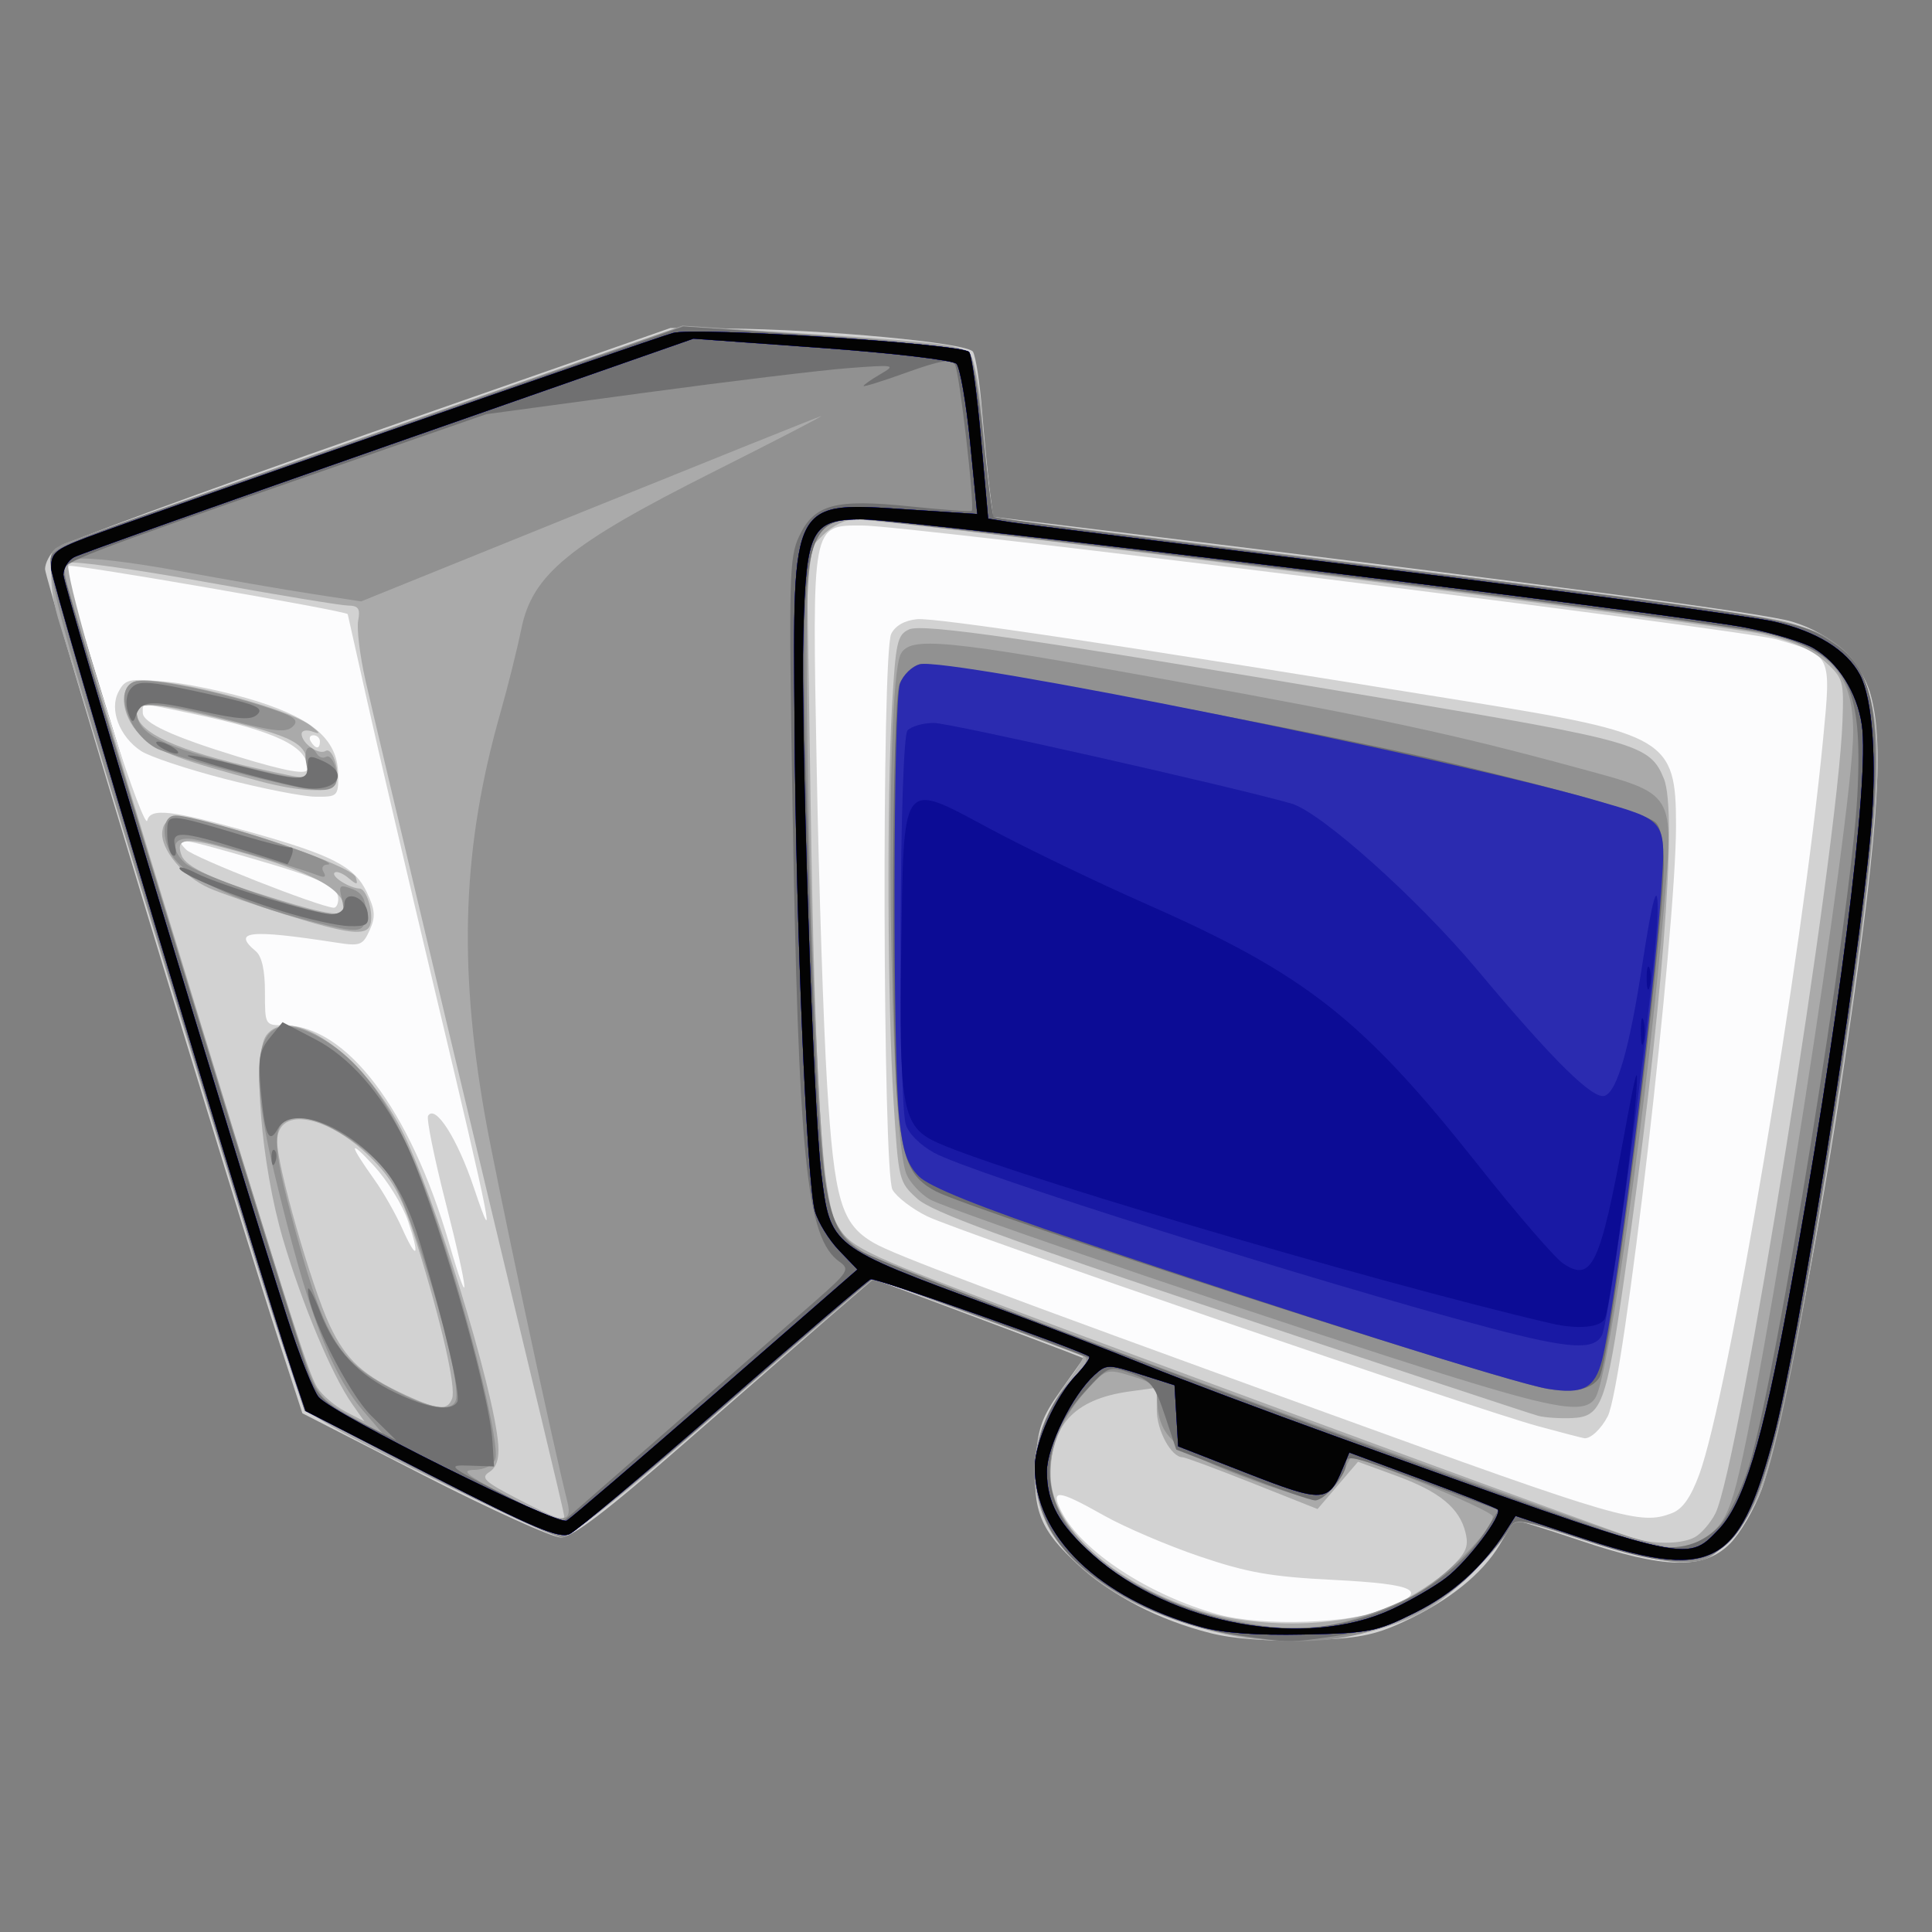 <?xml version="1.0" encoding="UTF-8" standalone="no"?>
<!-- Created with Inkscape (http://www.inkscape.org/) -->

<svg
   xmlns:dc="http://purl.org/dc/elements/1.1/"
   xmlns:cc="http://creativecommons.org/ns#"
   xmlns:rdf="http://www.w3.org/1999/02/22-rdf-syntax-ns#"
   xmlns:svg="http://www.w3.org/2000/svg"
   xmlns="http://www.w3.org/2000/svg"
   xmlns:sodipodi="http://sodipodi.sourceforge.net/DTD/sodipodi-0.dtd"
   xmlns:inkscape="http://www.inkscape.org/namespaces/inkscape"
   height="48"
   id="svg1291"
   version="1.0"
   width="48"
   x="0"
   y="0"
   sodipodi:version="0.32"
   inkscape:version="0.47 r22583"
   sodipodi:docname="mseinstall-icon.svg"
   inkscape:output_extension="org.inkscape.output.svg.inkscape"
   inkscape:export-filename="/root/mse-installer/mseinstall-icon.png"
   inkscape:export-xdpi="90"
   inkscape:export-ydpi="90">
  <rect width="100%" height="100%" fill="#808080" stroke="none"/>
  <sodipodi:namedview
     inkscape:window-height="752"
     inkscape:window-width="1280"
     inkscape:pageshadow="2"
     inkscape:pageopacity="0.0"
     guidetolerance="10.0"
     gridtolerance="10.0"
     objecttolerance="10.0"
     borderopacity="1.0"
     bordercolor="#666666"
     pagecolor="#ffffff"
     id="base"
     showgrid="false"
     inkscape:zoom="7.671875"
     inkscape:cx="32"
     inkscape:cy="32"
     inkscape:window-x="-4"
     inkscape:window-y="-3"
     inkscape:window-maximized="1"
     inkscape:current-layer="svg1291" />
  <defs
     id="defs1294">
    <inkscape:perspective
       sodipodi:type="inkscape:persp3d"
       inkscape:vp_x="0 : 10.415927 : 1"
       inkscape:vp_y="0 : 1000 : 0"
       inkscape:vp_z="29.728693 : 10.415927 : 1"
       inkscape:persp3d-origin="14.864347 : 6.9439513 : 1"
       id="perspective16" />
  </defs>
  <g
     id="g1395"
     transform="matrix(0.094,0,0,0.099,-4.367,-22.427)">
    <path
       d="M 105.376,499.564 62.265,366.135 227.477,309.435 l 43.377,2.343 29.787,5.155 7.763,40.768 214.07,27.772 14.448,12.308 -0.079,48.39 -9.451,70.414 -19.291,85.409 -20.697,12.777 -41.315,-10.653 -11.794,14.651 -19.841,12.711 -19.841,3.807 -18.904,0.059 -20.31,-6.033 -17.498,-9.313 -13.281,-12.594 -2.503,-10.719 16.401,-31.986 L 276.664,544.897 195.003,609.095 128.337,578.636 105.376,499.564 z"
       id="path1346"
       style="fill:#fcfcfd" />
    <path
       d="m 366.291,636.361 c -13.57,-3.292 -25.716,-9.25 -34.769,-17.057 -10.025,-8.645 -12.162,-13.552 -11.334,-26.023 0.553,-8.337 1.562,-11.039 6.668,-17.855 l 6.015,-8.031 -4.46,-1.656 c -2.453,-0.911 -14.955,-5.384 -27.782,-9.941 l -23.322,-8.285 -10.75,8.81 c -5.913,4.846 -23.574,19.437 -39.247,32.426 -20.871,17.295 -29.612,23.615 -32.664,23.615 -2.292,0 -18.591,-7.011 -36.219,-15.58 l -32.052,-15.58 -5.683,-16.552 C 108.839,530.133 58.363,371.977 58.363,369.363 c 0,-1.505 1.271,-3.813 2.825,-5.13 1.554,-1.317 38.746,-14.317 82.649,-28.888 l 79.823,-26.494 14.626,0.125 c 26.242,0.224 63.883,3.586 65.332,5.835 0.729,1.131 1.803,7.744 2.388,14.695 0.584,6.951 1.484,15.811 2,19.688 l 0.938,7.049 30.106,3.489 c 118.349,13.715 173.503,20.664 181.044,22.812 10.498,2.99 18.362,9.98 20.833,18.517 3.754,12.968 1.848,36.395 -8.054,99.034 -6.435,40.703 -16.515,89.233 -20.833,100.304 -1.897,4.864 -5.635,10.939 -8.306,13.501 -6.897,6.616 -17.316,6.407 -39.755,-0.794 -9.344,-2.999 -17.12,-5.264 -17.28,-5.033 -0.16,0.231 -1.913,3.006 -3.895,6.168 -4.581,7.308 -13.498,14.084 -25.428,19.323 -7.779,3.416 -12.128,4.196 -25.567,4.587 -10.43,0.303 -19.513,-0.334 -25.518,-1.791 z m 46.928,-6.137 c 11.144,-4.441 7.748,-6.148 -14.324,-7.203 -16.546,-0.791 -22.733,-1.822 -35.39,-5.899 -8.436,-2.718 -19.815,-7.339 -25.287,-10.269 -12.33,-6.602 -14.312,-6.751 -11.123,-0.837 5.292,9.816 23,20.826 41.254,25.651 11.706,3.094 35.397,2.332 44.87,-1.443 z m 75.154,-23.959 c 2.789,-1.017 4.953,-3.929 7.195,-9.678 7.601,-19.494 27.235,-130.183 32.752,-184.642 2.15,-21.219 2.3,-20.913 -12.243,-24.943 -8.964,-2.484 -229.651,-28.588 -241.736,-28.594 -13.397,-0.006 -13.234,-0.832 -12.025,60.88 0.57,29.114 1.803,64.781 2.74,79.26 1.891,29.228 3.719,35.142 12.325,39.889 5.473,3.019 30.318,11.878 119.223,42.511 78.523,27.056 83.351,28.388 91.77,25.318 z M 453.039,584.467 c -16.897,-4.358 -153.147,-48.804 -161.498,-52.681 -3.96,-1.839 -8.097,-4.843 -9.192,-6.677 -2.569,-4.301 -2.886,-134.553 -0.339,-139.496 1.051,-2.041 3.537,-3.382 6.839,-3.69 4.719,-0.44 52.781,6.383 145.696,20.682 52.503,8.08 54.894,9.435 54.894,31.12 0,26.906 -13.838,140.567 -18.048,148.242 -1.75,3.191 -4.506,5.649 -6.17,5.504 -0.444,-0.039 -5.926,-1.391 -12.182,-3.004 z M 164.31,528.585 c -3.065,-11.381 -5.184,-21.297 -4.707,-22.037 1.901,-2.95 7.718,5.681 12.03,17.853 6.238,17.604 4.698,10.187 -10.186,-49.082 -7.059,-28.106 -15.124,-60.858 -17.923,-72.782 -2.799,-11.924 -5.124,-21.768 -5.166,-21.876 -0.315,-0.807 -72.678,-12.701 -73.676,-12.11 -1.465,0.869 0.317,7.156 11.83,41.728 4.538,13.627 8.529,23.608 8.87,22.179 0.768,-3.223 6.397,-2.629 27.067,2.854 21.73,5.764 27.757,8.705 30.933,15.092 2.247,4.519 2.381,6.193 0.77,9.584 -1.794,3.777 -2.502,4.028 -8.755,3.109 -23.056,-3.387 -27.705,-2.917 -21.334,2.155 1.603,1.276 2.422,4.742 2.422,10.255 0,8.279 0.029,8.327 5.003,8.327 16.502,0 33.351,21.084 43.63,54.596 5.797,18.9 5.299,12.827 -0.809,-9.848 z M 105.777,421.98 c -9.885,-2.431 -19.802,-5.569 -22.036,-6.973 -5.718,-3.593 -8.452,-10.404 -5.965,-14.861 1.782,-3.194 2.714,-3.38 12.648,-2.524 5.898,0.508 16.662,2.703 23.919,4.878 15.342,4.597 21.517,9.975 21.517,18.74 0,5.106 -0.223,5.298 -6.054,5.231 -3.33,-0.039 -14.142,-2.059 -24.028,-4.49 z m 22.009,-2.509 c 0,-5.607 -8.378,-9.414 -30.378,-13.802 -14.234,-2.839 -13.214,-2.818 -13.214,-0.268 0,2.543 7.897,6.01 25.025,10.988 12.996,3.777 18.567,4.702 18.567,3.082 z m 3.229,-6.867 c 0,-0.852 -0.769,-1.549 -1.71,-1.549 -0.94,0 -1.261,0.697 -0.712,1.549 1.279,1.984 2.422,1.984 2.422,0 z m 23.274,120.332 c -1.402,-3.946 -5.447,-10.161 -8.989,-13.812 -6.801,-7.01 -6.726,-5.673 0.2,3.57 2.293,3.059 5.534,8.467 7.203,12.017 3.942,8.384 4.838,7.381 1.586,-1.774 z m -18.431,-80.789 c 0,-3.169 -4.469,-5.149 -23.234,-10.293 -18.796,-5.153 -20.342,-5.342 -16.933,-2.073 2.076,1.991 35.005,14.293 38.957,14.554 0.666,0.044 1.211,-0.941 1.211,-2.188 z"
       id="path1344"
       style="fill:#d2d2d2" />
    <path
       d="m 375.615,637.611 c -8.357,-1.063 -22.16,-5.239 -30.144,-9.119 -26.647,-12.951 -33.133,-34.783 -16.535,-55.655 2.389,-3.004 4.061,-5.66 3.715,-5.902 -0.346,-0.242 -12.911,-4.736 -27.923,-9.987 l -27.294,-9.548 -13.068,10.577 c -7.188,5.818 -25.022,20.435 -39.633,32.483 -14.61,12.048 -27.959,21.906 -29.664,21.906 -2.945,0 -52.739,-22.975 -63.472,-29.286 -6.044,-3.554 -6.412,-4.566 -42.56,-117.052 -13.411,-41.733 -25.436,-78.964 -26.722,-82.736 -3.264,-9.572 -3.053,-18.223 0.487,-20.016 1.554,-0.787 39.1,-13.485 83.436,-28.218 l 80.61,-26.787 37.011,2.271 c 31.536,1.935 37.314,2.669 39.061,4.961 1.128,1.479 2.531,8.427 3.118,15.44 0.587,7.012 1.477,15.634 1.977,19.159 l 0.909,6.409 14.778,1.727 c 135.753,15.863 187.554,22.344 195.357,24.444 17.404,4.683 23.63,14.011 23.648,35.43 0.023,27.739 -19.848,149.048 -29.143,177.911 -2.238,6.95 -5.205,12.102 -9.411,16.343 -5.457,5.502 -6.986,6.194 -13.688,6.194 -4.257,0 -15.38,-2.429 -25.524,-5.575 -16.887,-5.236 -18.077,-5.406 -19.6,-2.797 -3.197,5.479 -14.77,16.401 -21.22,20.027 -11.772,6.617 -31.263,9.588 -48.506,7.395 z m 39.556,-8.414 c 4.884,-2.178 11.319,-6.16 14.301,-8.85 4.489,-4.05 5.236,-5.622 4.341,-9.146 -1.576,-6.205 -6.829,-10.314 -18.286,-14.301 l -10.138,-3.528 -5.347,5.933 -5.347,5.933 -17.224,-6.501 c -9.473,-3.576 -17.782,-6.501 -18.465,-6.501 -2.963,0 -6.802,-6.684 -6.802,-11.842 l 0,-5.613 -7.293,0.959 c -14.616,1.922 -21.075,8.636 -20.725,21.547 0.336,12.396 16.009,26.056 37.853,32.992 16.64,5.284 39.92,4.81 53.131,-1.081 z m 79.201,-16.877 c 1.708,-0.877 4.163,-3.554 5.454,-5.949 6.186,-11.474 32.397,-166.583 33.614,-198.92 0.381,-10.114 0.177,-10.763 -4.689,-14.939 -3.435,-2.948 -8.778,-5.171 -16.455,-6.846 -11.039,-2.408 -230.629,-28.8 -239.679,-28.806 -2.716,-0.002 -6.192,1.607 -8.728,4.039 l -4.214,4.042 1.034,62.932 c 1.151,70.075 2.964,98.525 6.722,105.495 3.174,5.887 6.538,7.496 42.754,20.45 45.241,16.182 165.229,58.091 168.826,58.967 5.617,1.368 12.178,1.17 15.362,-0.465 z M 453.112,581.873 c -1.776,-0.43 -38.331,-11.913 -81.234,-25.518 -60.358,-19.14 -79.127,-25.697 -82.963,-28.985 -4.886,-4.187 -4.978,-4.544 -6.278,-24.278 -1.618,-24.565 -1.825,-75.84 -0.401,-99.536 0.952,-15.853 1.388,-17.711 4.464,-19.055 3.602,-1.574 31.248,2.237 125.808,17.342 66.825,10.675 70.028,11.547 73.713,20.08 3.756,8.697 -0.496,59.441 -10.549,125.917 -4.716,31.18 -5.927,34.238 -13.691,34.573 -3.102,0.134 -7.092,-0.109 -8.868,-0.539 z m -257.515,25.177 c 0,-0.369 -2.882,-12.041 -6.406,-25.938 -14.361,-56.648 -43.713,-173.605 -46.175,-183.989 -1.449,-6.113 -2.3,-12.795 -1.891,-14.85 0.596,-2.989 0.063,-3.743 -2.664,-3.768 -1.875,-0.017 -18.836,-2.679 -37.691,-5.914 -18.855,-3.235 -35.12,-5.385 -36.145,-4.778 -1.308,0.775 5.213,23.143 21.926,75.211 35.937,111.957 41.27,128.004 43.792,131.758 1.275,1.899 4.59,4.579 7.367,5.956 l 5.049,2.504 -3.26,-4.408 c -5.303,-7.169 -13.18,-25.011 -18.244,-41.322 -5.803,-18.693 -8.174,-46.4 -4.38,-51.184 6.293,-7.935 25.359,4.658 35.599,23.511 8.464,15.585 24.567,65.269 25.675,79.221 0.283,3.557 -0.465,5.742 -2.357,6.887 -2.367,1.432 -1.302,2.402 7.306,6.65 9.859,4.865 12.499,5.806 12.499,4.454 z M 122.136,456.135 c -7.992,-2.364 -17.133,-5.375 -20.314,-6.693 -6.979,-2.891 -13.104,-9.922 -12.452,-14.294 0.399,-2.674 1.517,-3.138 6.933,-2.879 9.143,0.437 43.254,11.559 44.173,14.402 0.648,2.004 0.377,2.027 -1.972,0.166 -1.498,-1.186 -3.131,-1.765 -3.63,-1.287 -0.969,0.929 3.945,3.871 6.635,3.973 1.897,0.072 3.81,6.353 2.785,9.148 -1.037,2.831 -5.887,2.275 -22.16,-2.537 z m 15.338,-1.55 c 0,-5.258 -10.157,-10.027 -33.472,-15.716 -8.932,-2.179 -11.139,-1.627 -9.534,2.385 1.16,2.899 8.593,6.131 25.247,10.975 13.273,3.861 17.76,4.456 17.76,2.356 z m -22.603,-32.054 c -20.953,-5.324 -25.887,-7.076 -30.568,-10.854 -5.579,-4.503 -6.893,-12.394 -2.342,-14.069 5.413,-1.992 40.155,6.256 46.657,11.076 2.593,1.923 2.666,2.197 0.381,1.433 -1.554,-0.519 -2.825,-0.258 -2.825,0.581 0,2.341 4.498,5.389 6.34,4.297 1.926,-1.142 4.136,5.97 2.597,8.359 -1.433,2.224 -9.541,1.895 -20.238,-0.823 z m 12.891,-3.347 c -0.056,-6.177 -3.019,-7.681 -24.984,-12.685 -16.388,-3.733 -20.198,-3.942 -20.198,-1.105 0,4.906 10.798,9.598 32.473,14.108 13.409,2.79 12.738,2.807 12.709,-0.318 z m 38.19,158.337 c 1.102,-2.754 -2.846,-19.227 -9.33,-38.932 -3.701,-11.248 -6.008,-15.491 -11.228,-20.65 -11.652,-11.516 -25.681,-14.204 -25.681,-4.92 0,6.225 9.067,36.339 13.879,46.095 4.289,8.695 8.812,12.62 20.312,17.626 8.44,3.674 10.827,3.828 12.047,0.781 z"
       id="path1342"
       style="fill:#aaaaaa" />
    <path
       d="m 369.5,636.31 c -21.37,-4.076 -40.824,-15.655 -46.522,-27.69 -5.738,-12.119 -3.022,-26.175 6.972,-36.08 3.75,-3.717 4.448,-5.187 2.744,-5.786 -1.257,-0.442 -14.138,-4.993 -28.626,-10.115 -14.487,-5.122 -26.605,-9.312 -26.928,-9.312 -0.323,0 -18.231,14.634 -39.795,32.519 -21.564,17.886 -40.543,32.519 -42.175,32.519 -4.704,0 -65.941,-29.859 -68.28,-33.294 -1.16,-1.703 -12.041,-33.758 -24.181,-71.233 C 55.594,362.392 56.693,366.373 62.803,363.275 c 1.554,-0.788 39.075,-13.463 83.381,-28.166 l 80.556,-26.733 36.975,2.322 c 22.965,1.442 37.69,3.008 38.863,4.133 1.038,0.996 2.768,10.576 3.844,21.289 1.076,10.713 2.238,19.748 2.582,20.078 0.344,0.33 33.636,4.444 73.982,9.143 134.128,15.619 139.601,16.456 148.795,22.735 11.168,7.627 13.016,22.837 7.779,64.015 -3.785,29.756 -13.955,90.63 -19.404,116.141 -5.758,26.96 -9.731,37.812 -16.249,44.383 -5.196,5.239 -6.791,5.944 -13.441,5.944 -4.257,0 -15.38,-2.429 -25.524,-5.575 -17.069,-5.293 -18.063,-5.431 -19.64,-2.727 -3.859,6.613 -16.114,17.329 -24.032,21.013 -15.998,7.443 -31.34,8.936 -51.769,5.039 z m 33.505,-3.09 c 5.226,-1.306 13.084,-4.244 17.462,-6.529 7.848,-4.097 20.536,-16.207 20.536,-19.6 0,-1.556 -36.972,-15.899 -37.66,-14.61 -3.582,6.721 -6.262,9.903 -8.642,10.257 -1.617,0.241 -10.569,-2.32 -19.893,-5.692 -18.015,-6.514 -22.233,-10.092 -22.485,-19.073 -0.1,-3.541 -1.159,-4.495 -6.78,-6.111 -6.57,-1.888 -6.734,-1.839 -11.864,3.531 -7.928,8.297 -11.23,17.908 -8.947,26.039 3.838,13.671 24.345,27.274 47.881,31.76 14.81,2.823 19.191,2.827 30.393,0.028 z m 94.017,-20.788 c 3.895,-2.278 5.789,-5.032 7.717,-11.221 7.135,-22.912 31.52,-170.599 31.52,-190.903 0,-15.19 -6.352,-21.493 -25.604,-25.408 -11.041,-2.245 -229.721,-28.053 -237.434,-28.021 -13.18,0.054 -13.922,2.698 -13.466,47.981 0.487,48.321 3.393,113.295 5.471,122.334 2.023,8.797 6.035,12.89 16.513,16.848 41.349,15.621 181.707,64.534 196.397,68.442 13.272,3.53 12.756,3.532 18.886,-0.053 z M 430.508,572.127 c -39.319,-11.545 -133.446,-41.898 -138.307,-44.6 -2.366,-1.315 -5.113,-4.097 -6.103,-6.183 -4.67,-9.831 -6.004,-122.712 -1.544,-130.704 2.488,-4.459 11.576,-3.623 70.251,6.464 56.64,9.737 75.605,13.602 108.801,22.174 25.856,6.677 25.248,5.741 22.66,34.894 -4.131,46.532 -14.352,116.37 -17.984,122.879 -2.413,4.324 -9.368,3.418 -37.774,-4.923 z m -234.076,31.335 c -4.067,-15.343 -19.004,-81.786 -21.846,-97.171 -7.04,-38.122 -5.856,-67.486 4.06,-100.639 2.041,-6.823 4.554,-16.381 5.586,-21.241 2.913,-13.718 12.608,-21.248 50.863,-39.505 16.903,-8.067 29.642,-14.332 28.31,-13.922 -1.332,0.41 -29.216,11.035 -61.964,23.612 l -59.542,22.867 -13.111,-1.905 c -7.211,-1.048 -23.137,-3.66 -35.391,-5.806 -12.254,-2.146 -24.112,-3.46 -26.351,-2.921 -3.63,0.874 -3.948,1.519 -2.934,5.956 1.295,5.665 56.694,177.419 62.501,193.769 3.592,10.115 4.292,10.974 12.579,15.426 l 8.775,4.715 -5.476,-6.052 c -8.721,-9.638 -14.733,-24.894 -23.523,-59.694 -7.824,-30.975 -4.348,-41.998 10.916,-34.614 13.366,6.466 22.908,20.628 32.556,48.318 8.506,24.413 16.276,54.696 14.91,58.111 -0.603,1.508 -2.88,2.599 -5.518,2.644 -3.675,0.063 -2.29,1.174 7.618,6.118 15.002,7.484 18.559,7.89 16.981,1.936 z m -62.995,-144.596 c -22.097,-4.841 -38.545,-12.021 -41.933,-18.305 -2.535,-4.702 -1.867,-9.375 1.339,-9.373 6.081,0.004 45.646,12.167 40.095,12.327 -1.196,0.034 -1.607,0.847 -0.946,1.872 0.784,1.216 0.289,1.488 -1.504,0.829 -5.871,-2.161 -29.581,-8.673 -33.228,-9.126 -5.11,-0.635 -6.009,2.36 -1.83,6.095 3.339,2.984 33.737,12.869 39.392,12.81 2.381,-0.025 2.794,-0.822 1.999,-3.86 -0.904,-3.456 -0.646,-3.702 2.65,-2.533 2.603,0.924 3.652,2.542 3.652,5.635 0,5.105 -1.089,5.513 -9.687,3.629 z m -24.42,-38.432 c -9.879,-2.429 -19.468,-5.191 -21.31,-6.136 -7.366,-3.781 -11.21,-14.678 -5.871,-16.644 3.146,-1.158 19.296,1.686 33.371,5.877 8.966,2.67 10.465,3.577 8.703,5.267 -1.762,1.69 -4.741,1.399 -17.29,-1.691 -17.007,-4.188 -24.053,-4.733 -24.016,-1.86 0.069,5.412 6.938,8.759 27.841,13.566 17.284,3.974 17.889,3.946 16.945,-0.79 -0.773,-3.877 0.927,-5.255 2.833,-2.298 0.558,0.866 1.638,1.204 2.401,0.752 1.74,-1.032 3.797,4.839 2.435,6.952 -1.537,2.385 -6.476,1.816 -26.043,-2.996 z m 57.903,157.528 c 1.853,-5.332 -11.878,-49.312 -17.714,-56.736 -5.292,-6.733 -17.568,-14.161 -23.403,-14.161 -7.437,0 -7.938,4.547 -2.603,23.645 8.862,31.726 12.127,37.078 27.189,44.571 9.535,4.743 15.479,5.708 16.531,2.682 z"
       id="path1340"
       style="fill:#919191" />
    <path
       d="m 373.437,636.901 c -19.611,-2.692 -40.292,-13.272 -48.119,-24.616 -8.061,-11.684 -6.505,-27.833 3.73,-38.698 l 5.731,-6.084 -4.607,-1.711 c -12.998,-4.827 -51.942,-18.465 -52.728,-18.465 -0.499,0 -18.161,14.304 -39.249,31.786 -21.088,17.482 -39.941,32.171 -41.895,32.642 -2.482,0.598 -13.46,-3.964 -36.434,-15.14 l -32.882,-15.995 -3.532,-10.066 C 110.704,534.221 59.977,373.531 59.977,369.482 c 0,-5.988 -6.681,-3.224 66.195,-27.386 31.523,-10.452 67.123,-22.294 79.111,-26.317 l 21.796,-7.315 36.977,2.443 c 20.337,1.344 37.679,3.117 38.538,3.94 0.858,0.823 2.52,10.338 3.693,21.144 1.173,10.806 2.446,19.947 2.828,20.314 0.382,0.367 39.113,5.162 86.069,10.656 125.902,14.731 126.267,14.788 136.421,21.304 8.746,5.612 11.393,14.991 10.366,36.726 -1.435,30.362 -18.468,134.647 -26.765,163.872 -8.7,30.644 -16.968,34.659 -49.823,24.191 -17.597,-5.607 -18.377,-5.719 -20.027,-2.891 -0.944,1.618 -4.864,6.17 -8.711,10.115 -8.483,8.698 -21.637,14.681 -36.943,16.803 -12.576,1.743 -12.242,1.746 -26.266,-0.18 z m 27.527,-3.023 c 16.216,-3.251 31.264,-12.53 38.578,-23.789 l 2.988,-4.599 -18.809,-6.628 c -20.777,-7.322 -21.443,-7.467 -21.52,-4.692 -0.076,2.735 -5.717,8.904 -8.141,8.904 -1.115,0 -9.832,-2.87 -19.372,-6.377 l -17.346,-6.377 -2.996,-8.574 c -2.625,-7.51 -3.732,-8.818 -8.93,-10.544 -5.891,-1.956 -5.98,-1.922 -12.387,4.745 -16.084,16.736 -10.558,35.992 13.899,48.438 18.358,9.342 37.774,12.753 54.036,9.493 z m 100.092,-24.537 c 2.394,-2.519 5.874,-9.303 7.732,-15.075 7.22,-22.419 26.927,-138.344 28.569,-168.053 1.554,-28.116 -2.645,-35.476 -23.145,-40.571 -10.68,-2.654 -229.028,-28.787 -240.526,-28.787 -15.327,0 -16.158,5.171 -13.571,84.396 2.796,85.628 3.792,92.985 13.404,99 7.62,4.77 196.542,71.58 209.663,74.146 7.085,1.385 13.468,-0.421 17.874,-5.056 z m -45.523,-34.269 c -12.435,-1.936 -151.33,-44.488 -161.624,-49.515 -7.035,-3.436 -8.974,-7.792 -10.299,-23.138 -1.748,-20.243 -1.325,-99.516 0.555,-104.096 0.952,-2.318 3.391,-4.61 5.42,-5.093 4.324,-1.029 104.937,16.766 140.592,24.864 31.161,7.078 50.942,12.516 53.797,14.789 1.419,1.13 2.235,4.96 2.234,10.494 -10e-4,17.878 -14.041,124.209 -17.008,128.814 -1.923,2.985 -6.63,3.977 -13.667,2.881 z m -193.406,-22.178 c 8.49,-7.084 8.983,-7.846 6.265,-9.672 -8.83,-5.932 -10.899,-25.339 -12.524,-117.487 -0.954,-54.083 -0.809,-59.34 1.783,-64.578 3.993,-8.071 9.493,-9.483 29.349,-7.535 8.707,0.854 16.035,1.358 16.284,1.119 0.889,-0.853 -3.218,-34.83 -4.44,-36.725 -0.958,-1.486 -3.89,-1.028 -12.691,1.98 -6.295,2.152 -11.445,3.683 -11.445,3.402 0,-0.281 1.998,-1.613 4.44,-2.96 4.243,-2.34 3.868,-2.408 -8.476,-1.521 -7.104,0.51 -31.541,3.32 -54.306,6.244 l -41.39,5.316 -46.601,15.38 c -60.29,19.897 -65.168,21.691 -65.168,23.959 0,2.596 62.135,195.42 65.304,202.659 2.031,4.639 4.541,6.761 12.611,10.661 l 10.076,4.869 -6.608,-6.165 c -6.15,-5.738 -16.932,-26.168 -16.727,-31.697 0.042,-1.124 1.468,1.376 3.169,5.554 3.951,9.705 10.011,15.852 20.166,20.457 8.506,3.857 14.509,4.681 16.102,2.209 1.022,-1.586 -3.336,-19.297 -9.763,-39.679 -2.697,-8.553 -5.784,-14.573 -9.756,-19.023 -9.663,-10.828 -24.292,-16.025 -27.865,-9.901 -2.353,4.033 -3.407,1.898 -4.467,-9.058 -0.826,-8.527 -0.499,-10.435 2.362,-13.77 l 3.32,-3.871 8.678,4.297 c 8.993,4.453 17.265,13.342 23.529,25.283 7.63,14.544 22.449,62.723 23.291,75.721 l 0.401,6.194 -6.458,-0.211 c -6.162,-0.201 -5.757,0.127 8.83,7.154 l 15.288,7.365 29.111,-24.141 c 16.011,-13.277 33.258,-27.601 38.327,-31.831 z M 118.227,517.259 c -0.07,-1.632 0.311,-2.547 0.848,-2.032 0.536,0.515 0.594,1.85 0.127,2.968 -0.515,1.235 -0.898,0.868 -0.975,-0.936 z m 2.819,-62.049 c -13.597,-4 -27.164,-9.401 -27.164,-10.814 0,-0.496 1.998,0.077 4.44,1.273 6.018,2.947 31.533,10.293 35.753,10.293 2.016,0 3.399,-0.992 3.399,-2.436 0,-3.789 5.573,-1.923 6.167,2.065 0.448,3.011 -0.191,3.455 -4.844,3.366 -2.948,-0.056 -10.936,-1.743 -17.751,-3.747 z M 110.027,439.655 c -15.616,-4.636 -18.389,-4.752 -17.291,-0.724 0.465,1.705 0.186,2.709 -0.619,2.231 -0.805,-0.477 -1.464,-2.93 -1.464,-5.452 0,-5.233 -0.167,-5.238 20.181,0.563 6.216,1.772 11.82,3.102 12.454,2.957 0.634,-0.145 0.738,0.773 0.231,2.04 -0.507,1.267 -1.026,2.231 -1.153,2.142 -0.127,-0.089 -5.68,-1.78 -12.34,-3.757 z m 15.338,-15.629 c -10.583,-2.164 -29.83,-7.33 -29.279,-7.859 0.358,-0.344 6.487,0.804 13.62,2.551 16.14,3.952 18.081,3.964 18.081,0.112 0,-2.719 0.462,-2.862 4.099,-1.272 7.794,3.406 2.787,8.372 -6.521,6.468 z m -36.327,-9.875 c -1.332,-0.826 -1.695,-1.501 -0.807,-1.501 0.888,0 2.704,0.675 4.036,1.501 1.332,0.826 1.695,1.501 0.807,1.501 -0.888,0 -2.704,-0.675 -4.036,-1.501 z m -8.76,-8.978 c -0.709,-2.113 -0.426,-4.445 0.695,-5.741 2.047,-2.366 4.401,-2.171 23.848,1.966 9.366,1.993 11.329,2.885 9.687,4.402 -1.631,1.507 -4.795,1.326 -15.209,-0.872 -13.39,-2.826 -15.621,-2.632 -17.031,1.481 -0.581,1.695 -1.119,1.361 -1.99,-1.236 z"
       id="path1338"
       style="fill:#707071" />
    <path
       d="m 363.949,634.837 c -27.101,-7.252 -44.09,-22.808 -43.991,-40.28 0.034,-6.011 5.45,-17.425 10.831,-22.825 2.325,-2.333 3.917,-4.473 3.537,-4.755 -2.127,-1.581 -56.501,-19.863 -57.741,-19.415 -0.818,0.296 -18.293,14.475 -38.834,31.509 -20.541,17.034 -38.872,31.634 -40.737,32.445 -2.77,1.205 -9.465,-1.488 -36.587,-14.711 l -33.197,-16.186 -3.024,-8.517 C 113.894,543.055 59.977,372.674 59.977,369.131 c 0,-3.826 1.042,-4.686 9.283,-7.661 13.231,-4.775 148.678,-49.643 155.076,-51.37 5.785,-1.561 76.033,2.71 78.232,4.757 0.671,0.625 2.086,10.293 3.143,21.483 l 1.922,20.347 5.736,0.875 c 3.155,0.481 47.37,5.746 98.255,11.699 50.885,5.953 97.583,11.929 103.774,13.28 11.26,2.456 19.181,7.125 22.658,13.356 3.362,6.025 4.521,21.788 2.873,39.075 -3.441,36.096 -19.231,129.516 -25.796,152.617 -9.275,32.638 -16.093,35.832 -52.143,24.429 l -15.959,-5.048 -2.61,3.845 c -6.063,8.931 -14.113,15.769 -24.14,20.505 -9.969,4.708 -11.94,5.072 -29.291,5.411 -12.439,0.243 -21.398,-0.385 -27.039,-1.894 z m 50.238,-4.387 c 4.955,-2.176 11.479,-5.763 14.499,-7.972 5.739,-4.199 14.983,-15.814 13.623,-17.118 -0.433,-0.415 -9.435,-3.803 -20.004,-7.527 l -19.216,-6.771 -1.785,4.071 c -3.721,8.488 -5.139,8.554 -25.072,1.179 l -18.378,-6.8 -0.479,-7.67 -0.479,-7.67 -8.942,-2.704 c -8.586,-2.596 -9.073,-2.591 -12.221,0.127 -5.846,5.047 -12.56,17.967 -12.576,24.2 -0.02,7.856 3.198,13.382 12.243,21.018 20.757,17.524 56.029,23.629 78.786,13.637 z m 86.4,-19.966 c 6.748,-6.62 11.631,-21.842 18.667,-58.191 12.983,-67.073 21.44,-130.142 19.294,-143.872 -1.272,-8.133 -6.237,-15.604 -12.789,-19.242 -2.661,-1.478 -10.65,-3.779 -17.754,-5.115 -18.365,-3.454 -222.256,-27.208 -233.534,-27.208 -13.573,0 -14.93,2.471 -15.69,28.577 -0.705,24.189 2.615,119.219 4.731,135.446 2.426,18.603 2.094,18.358 45.255,33.472 12.961,4.539 31.124,11.155 40.363,14.702 9.239,3.547 32.055,11.676 50.702,18.063 93.667,32.084 92.214,31.747 100.755,23.368 z m -45.054,-35.41 c -8.686,-1.35 -69.751,-19.656 -123.51,-37.026 -26.888,-8.688 -39.957,-13.671 -42.695,-16.282 -3.049,-2.906 -4.224,-6.152 -5.164,-14.265 -1.797,-15.508 -1.655,-104.851 0.174,-109.466 0.857,-2.161 3.218,-4.324 5.247,-4.807 7.559,-1.798 140.028,23.53 178.648,34.158 19.044,5.241 18.599,4.65 17.285,22.956 -2.055,28.623 -12.19,104.909 -15.606,117.475 -1.941,7.14 -5.046,8.706 -14.378,7.256 z m -219.824,0.963 37.361,-30.908 -4.859,-4.809 c -2.673,-2.645 -5.531,-7.054 -6.351,-9.797 -2.174,-7.271 -5.033,-71.736 -5.401,-121.791 -0.425,-57.824 -1.302,-56.286 30.951,-54.281 l 17.34,1.078 -1.887,-18.019 c -1.038,-9.91 -2.664,-18.765 -3.615,-19.676 -0.95,-0.912 -16.981,-2.703 -35.623,-3.981 l -33.895,-2.323 -80.437,26.702 c -44.24,14.686 -81.709,27.348 -83.263,28.137 -1.554,0.79 -2.825,2.786 -2.825,4.437 0,2.761 45.852,147.24 59.215,186.586 3.182,9.369 6.899,18.26 8.261,19.758 3.97,4.369 63.171,32.35 65.565,30.989 1.155,-0.657 18.913,-15.103 39.462,-32.102 z"
       id="path1336"
       style="fill:#2b2bb0" />
    <path
       d="m 363.949,634.837 c -27.101,-7.252 -44.09,-22.808 -43.991,-40.28 0.034,-6.011 5.45,-17.425 10.831,-22.825 2.325,-2.333 3.917,-4.473 3.537,-4.755 -2.127,-1.581 -56.501,-19.863 -57.741,-19.415 -0.818,0.296 -18.293,14.475 -38.834,31.509 -20.541,17.034 -38.872,31.634 -40.737,32.445 -2.77,1.205 -9.465,-1.488 -36.587,-14.711 l -33.197,-16.186 -3.024,-8.517 C 113.894,543.055 59.977,372.674 59.977,369.131 c 0,-3.826 1.042,-4.686 9.283,-7.661 13.231,-4.775 148.678,-49.643 155.076,-51.37 5.785,-1.561 76.033,2.71 78.232,4.757 0.671,0.625 2.086,10.293 3.143,21.483 l 1.922,20.347 5.736,0.875 c 3.155,0.481 47.37,5.746 98.255,11.699 50.885,5.953 97.583,11.929 103.774,13.28 11.26,2.456 19.181,7.125 22.658,13.356 3.362,6.025 4.521,21.788 2.873,39.075 -3.441,36.096 -19.231,129.516 -25.796,152.617 -9.275,32.638 -16.093,35.832 -52.143,24.429 l -15.959,-5.048 -2.61,3.845 c -6.063,8.931 -14.113,15.769 -24.14,20.505 -9.969,4.708 -11.94,5.072 -29.291,5.411 -12.439,0.243 -21.398,-0.385 -27.039,-1.894 z m 50.238,-4.387 c 4.955,-2.176 11.479,-5.763 14.499,-7.972 5.739,-4.199 14.983,-15.814 13.623,-17.118 -0.433,-0.415 -9.435,-3.803 -20.004,-7.527 l -19.216,-6.771 -1.785,4.071 c -3.721,8.488 -5.139,8.554 -25.072,1.179 l -18.378,-6.8 -0.479,-7.67 -0.479,-7.67 -8.942,-2.704 c -8.586,-2.596 -9.073,-2.591 -12.221,0.127 -5.846,5.047 -12.56,17.967 -12.576,24.2 -0.02,7.856 3.198,13.382 12.243,21.018 20.757,17.524 56.029,23.629 78.786,13.637 z m 86.4,-19.966 c 6.748,-6.62 11.631,-21.842 18.667,-58.191 12.983,-67.073 21.44,-130.142 19.294,-143.872 -1.272,-8.133 -6.237,-15.604 -12.789,-19.242 -2.661,-1.478 -10.65,-3.779 -17.754,-5.115 -18.365,-3.454 -222.256,-27.208 -233.534,-27.208 -13.573,0 -14.93,2.471 -15.69,28.577 -0.705,24.189 2.615,119.219 4.731,135.446 2.426,18.603 2.094,18.358 45.255,33.472 12.961,4.539 31.124,11.155 40.363,14.702 9.239,3.547 32.055,11.676 50.702,18.063 93.667,32.084 92.214,31.747 100.755,23.368 z M 440.195,559.776 c -45.515,-11.426 -137.097,-38.83 -146.851,-43.943 -3.792,-1.988 -6.843,-4.922 -7.508,-7.22 -2.089,-7.224 -1.64,-96.748 0.496,-98.797 1.066,-1.022 4.176,-1.858 6.911,-1.858 4.251,0 77.775,15.731 94.48,20.215 7.749,2.08 33.433,23.891 49.228,41.806 20.135,22.837 30.635,32.661 33.702,31.532 3.286,-1.209 6.513,-11.999 9.904,-33.117 2.581,-16.072 4.037,-21.068 4.037,-13.848 0,13.042 -12.367,102.768 -14.762,107.106 -2.099,3.801 -8.688,3.384 -29.637,-1.875 z m -204.486,16.261 37.361,-30.908 -4.859,-4.809 c -2.673,-2.645 -5.531,-7.054 -6.351,-9.797 -2.174,-7.271 -5.033,-71.736 -5.401,-121.791 -0.425,-57.824 -1.302,-56.286 30.951,-54.281 l 17.34,1.078 -1.887,-18.019 c -1.038,-9.91 -2.664,-18.765 -3.615,-19.676 -0.95,-0.912 -16.981,-2.703 -35.623,-3.981 l -33.895,-2.323 -80.437,26.702 c -44.24,14.686 -81.709,27.348 -83.263,28.137 -1.554,0.79 -2.825,2.786 -2.825,4.437 0,2.761 45.852,147.24 59.215,186.586 3.182,9.369 6.899,18.26 8.261,19.758 3.97,4.369 63.171,32.35 65.565,30.989 1.155,-0.657 18.913,-15.103 39.462,-32.102 z"
       id="path1334"
       style="fill:#1919a4" />
    <path
       d="m 363.949,634.837 c -27.101,-7.252 -44.09,-22.808 -43.991,-40.28 0.034,-6.011 5.45,-17.425 10.831,-22.825 2.325,-2.333 3.917,-4.473 3.537,-4.755 -2.127,-1.581 -56.501,-19.863 -57.741,-19.415 -0.818,0.296 -18.293,14.475 -38.834,31.509 -20.541,17.034 -38.872,31.634 -40.737,32.445 -2.77,1.205 -9.465,-1.488 -36.587,-14.711 l -33.197,-16.186 -3.024,-8.517 C 113.894,543.055 59.977,372.674 59.977,369.131 c 0,-3.826 1.042,-4.686 9.283,-7.661 13.231,-4.775 148.678,-49.643 155.076,-51.37 5.785,-1.561 76.033,2.71 78.232,4.757 0.671,0.625 2.086,10.293 3.143,21.483 l 1.922,20.347 5.736,0.875 c 3.155,0.481 47.37,5.746 98.255,11.699 50.885,5.953 97.583,11.929 103.774,13.28 11.26,2.456 19.181,7.125 22.658,13.356 3.362,6.025 4.521,21.788 2.873,39.075 -3.441,36.096 -19.231,129.516 -25.796,152.617 -9.275,32.638 -16.093,35.832 -52.143,24.429 l -15.959,-5.048 -2.61,3.845 c -6.063,8.931 -14.113,15.769 -24.14,20.505 -9.969,4.708 -11.94,5.072 -29.291,5.411 -12.439,0.243 -21.398,-0.385 -27.039,-1.894 z m 50.238,-4.387 c 4.955,-2.176 11.479,-5.763 14.499,-7.972 5.739,-4.199 14.983,-15.814 13.623,-17.118 -0.433,-0.415 -9.435,-3.803 -20.004,-7.527 l -19.216,-6.771 -1.785,4.071 c -3.721,8.488 -5.139,8.554 -25.072,1.179 l -18.378,-6.8 -0.479,-7.67 -0.479,-7.67 -8.942,-2.704 c -8.586,-2.596 -9.073,-2.591 -12.221,0.127 -5.846,5.047 -12.56,17.967 -12.576,24.2 -0.02,7.856 3.198,13.382 12.243,21.018 20.757,17.524 56.029,23.629 78.786,13.637 z m 86.4,-19.966 c 6.748,-6.62 11.631,-21.842 18.667,-58.191 12.983,-67.073 21.44,-130.142 19.294,-143.872 -1.272,-8.133 -6.237,-15.604 -12.789,-19.242 -2.661,-1.478 -10.65,-3.779 -17.754,-5.115 -18.365,-3.454 -222.256,-27.208 -233.534,-27.208 -13.573,0 -14.93,2.471 -15.69,28.577 -0.705,24.189 2.615,119.219 4.731,135.446 2.426,18.603 2.094,18.358 45.255,33.472 12.961,4.539 31.124,11.155 40.363,14.702 9.239,3.547 32.055,11.676 50.702,18.063 93.667,32.084 92.214,31.747 100.755,23.368 z m -44.247,-51.844 c -48.005,-10.634 -150.169,-39.359 -163.495,-45.969 -7.868,-3.902 -8.815,-9.428 -8.19,-47.781 0.713,-43.751 -0.318,-42.442 23.771,-30.207 9.621,4.886 28.106,13.329 41.078,18.762 42.114,17.637 57.083,28.819 87.626,65.461 10.195,12.23 20.326,23.362 22.514,24.738 7.603,4.778 9.744,0.447 16.166,-32.708 3.175,-16.39 3.743,-18.116 3.059,-9.291 -0.98,12.635 -6.806,52.212 -8.198,55.691 -0.935,2.336 -7.128,2.9 -14.33,1.305 z m 23.785,-73.255 c 0,-2.981 0.332,-4.2 0.738,-2.71 0.406,1.49 0.406,3.929 0,5.42 -0.406,1.49 -0.738,0.271 -0.738,-2.71 z m 1.555,-13.163 c -0.033,-2.555 0.302,-3.788 0.744,-2.739 0.442,1.048 0.469,3.139 0.06,4.646 -0.409,1.507 -0.771,0.649 -0.804,-1.906 z m -245.971,103.815 37.361,-30.908 -4.859,-4.809 c -2.673,-2.645 -5.531,-7.054 -6.351,-9.797 -2.174,-7.271 -5.033,-71.736 -5.401,-121.791 -0.425,-57.824 -1.302,-56.286 30.951,-54.281 l 17.34,1.078 -1.887,-18.019 c -1.038,-9.91 -2.664,-18.765 -3.615,-19.676 -0.95,-0.912 -16.981,-2.703 -35.623,-3.981 l -33.895,-2.323 -80.437,26.702 c -44.24,14.686 -81.709,27.348 -83.263,28.137 -1.554,0.79 -2.825,2.786 -2.825,4.437 0,2.761 45.852,147.24 59.215,186.586 3.182,9.369 6.899,18.26 8.261,19.758 3.97,4.369 63.171,32.35 65.565,30.989 1.155,-0.657 18.913,-15.103 39.462,-32.102 z"
       id="path1332"
       style="fill:#0c0c95" />
    <path
       d="m 363.949,634.837 c -27.101,-7.252 -44.09,-22.808 -43.991,-40.28 0.034,-6.011 5.45,-17.425 10.831,-22.825 2.325,-2.333 3.917,-4.473 3.537,-4.755 -2.127,-1.581 -56.501,-19.863 -57.741,-19.415 -0.818,0.296 -18.293,14.475 -38.834,31.509 -20.541,17.034 -38.872,31.634 -40.737,32.445 -2.77,1.205 -9.465,-1.488 -36.587,-14.711 l -33.197,-16.186 -3.024,-8.517 C 113.894,543.055 59.977,372.674 59.977,369.131 c 0,-3.826 1.042,-4.686 9.283,-7.661 13.231,-4.775 148.678,-49.643 155.076,-51.37 5.785,-1.561 76.033,2.71 78.232,4.757 0.671,0.625 2.086,10.293 3.143,21.483 l 1.922,20.347 5.736,0.875 c 3.155,0.481 47.37,5.746 98.255,11.699 50.885,5.953 97.583,11.929 103.774,13.28 11.26,2.456 19.181,7.125 22.658,13.356 3.362,6.025 4.521,21.788 2.873,39.075 -3.441,36.096 -19.231,129.516 -25.796,152.617 -9.275,32.638 -16.093,35.832 -52.143,24.429 l -15.959,-5.048 -2.61,3.845 c -6.063,8.931 -14.113,15.769 -24.14,20.505 -9.969,4.708 -11.94,5.072 -29.291,5.411 -12.439,0.243 -21.398,-0.385 -27.039,-1.894 z m 50.238,-4.387 c 4.955,-2.176 11.479,-5.763 14.499,-7.972 5.739,-4.199 14.983,-15.814 13.623,-17.118 -0.433,-0.415 -9.435,-3.803 -20.004,-7.527 l -19.216,-6.771 -1.785,4.071 c -3.721,8.488 -5.139,8.554 -25.072,1.179 l -18.378,-6.8 -0.479,-7.67 -0.479,-7.67 -8.942,-2.704 c -8.586,-2.596 -9.073,-2.591 -12.221,0.127 -5.846,5.047 -12.56,17.967 -12.576,24.2 -0.02,7.856 3.198,13.382 12.243,21.018 20.757,17.524 56.029,23.629 78.786,13.637 z m 86.4,-19.966 c 6.748,-6.62 11.631,-21.842 18.667,-58.191 12.983,-67.073 21.44,-130.142 19.294,-143.872 -1.272,-8.133 -6.237,-15.604 -12.789,-19.242 -2.661,-1.478 -10.65,-3.779 -17.754,-5.115 -18.365,-3.454 -222.256,-27.208 -233.534,-27.208 -13.573,0 -14.93,2.471 -15.69,28.577 -0.705,24.189 2.615,119.219 4.731,135.446 2.426,18.603 2.094,18.358 45.255,33.472 12.961,4.539 31.124,11.155 40.363,14.702 9.239,3.547 32.055,11.676 50.702,18.063 93.667,32.084 92.214,31.747 100.755,23.368 z m -264.878,-34.447 37.361,-30.908 -4.859,-4.809 c -2.673,-2.645 -5.531,-7.054 -6.351,-9.797 -2.174,-7.271 -5.033,-71.736 -5.401,-121.791 -0.425,-57.824 -1.302,-56.286 30.951,-54.281 l 17.34,1.078 -1.887,-18.019 c -1.038,-9.91 -2.664,-18.765 -3.615,-19.676 -0.95,-0.912 -16.981,-2.703 -35.623,-3.981 l -33.895,-2.323 -80.437,26.702 c -44.24,14.686 -81.709,27.348 -83.263,28.137 -1.554,0.79 -2.825,2.786 -2.825,4.437 0,2.761 45.852,147.24 59.215,186.586 3.182,9.369 6.899,18.26 8.261,19.758 3.97,4.369 63.171,32.35 65.565,30.989 1.155,-0.657 18.913,-15.103 39.462,-32.102 z"
       id="path1330"
       style="fill:#030303" />
  </g>
</svg>
